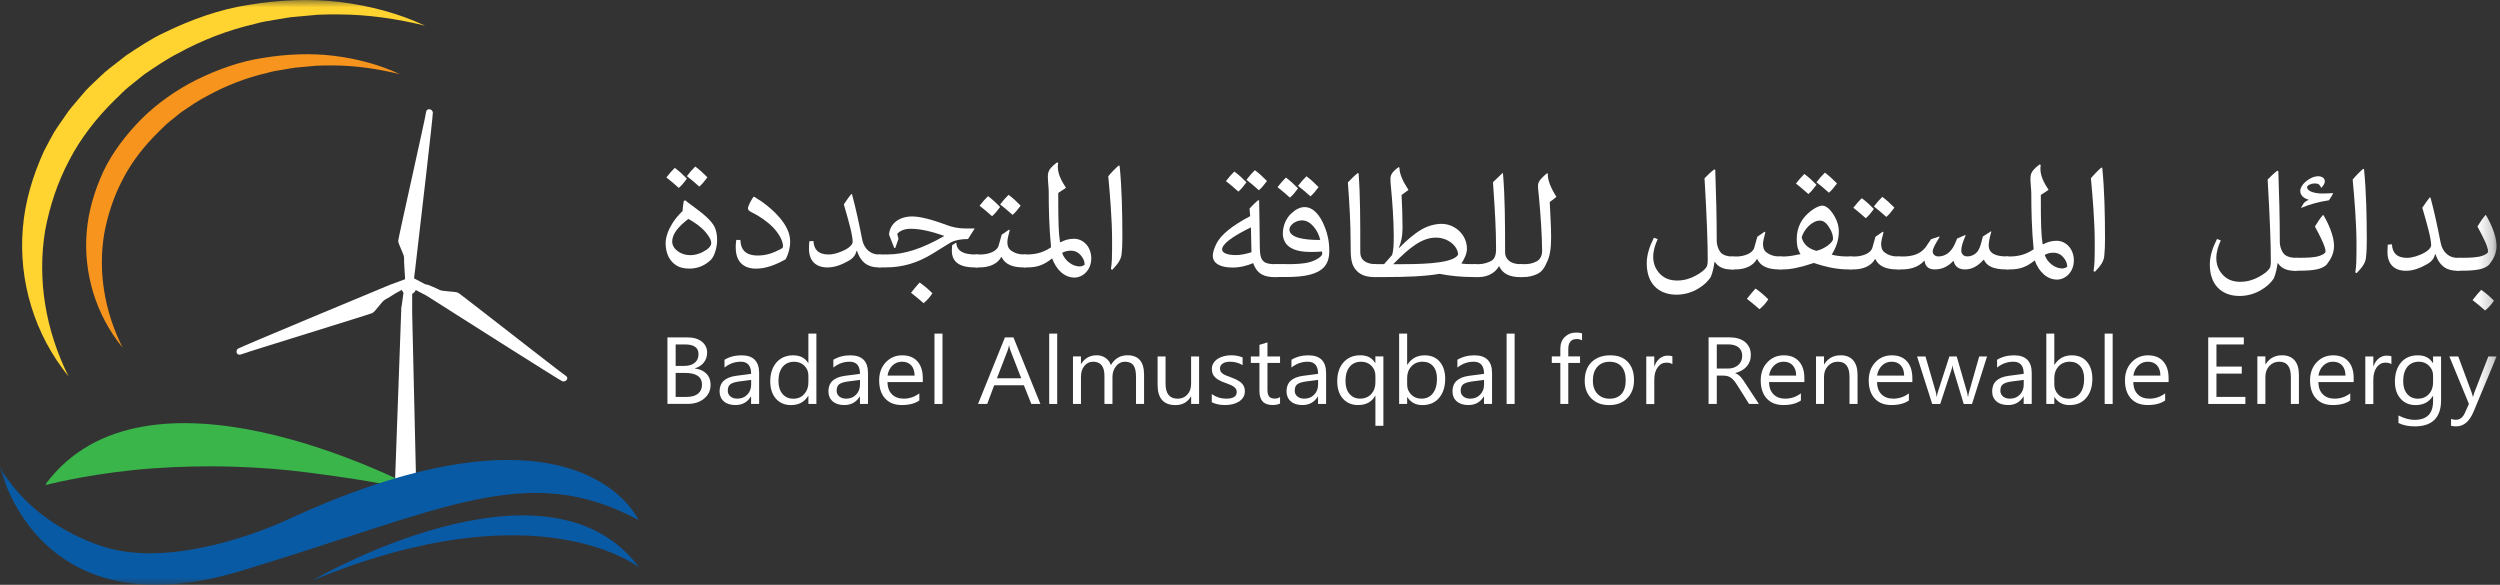 <svg width="171" height="40" viewBox="0 0 171 40" fill="none" xmlns="http://www.w3.org/2000/svg">
<rect x="0" y="0" width="171" height="40" fill="#333333" stroke="none"/>
<g clip-path="url(#clip0_134_239)">
<mask id="mask0_134_239" style="mask-type:luminance" maskUnits="userSpaceOnUse" x="0" y="0" width="171" height="40">
<path d="M170.769 0H0V40H170.769V0Z" fill="white"/>
</mask>
<g mask="url(#mask0_134_239)">
<path d="M38.661 25.677C38.336 25.471 31.541 20.14 31.347 20.031C31.154 19.921 30.286 19.945 30.075 19.833C29.865 19.721 29.194 19.431 29.138 19.45C29.135 19.45 29.129 19.46 29.124 19.465L28.321 19.039L28.382 18.527H28.385C28.385 18.527 28.41 18.301 28.455 17.922C28.719 15.672 29.626 7.891 29.607 7.691C29.581 7.459 29.18 7.331 29.138 7.701C29.096 8.072 27.251 16.253 27.237 16.466C27.223 16.68 27.647 17.399 27.638 17.629C27.638 17.695 27.638 17.802 27.641 17.919V17.933C27.647 18.031 27.652 18.135 27.658 18.231L27.709 19.098L26.802 19.433L26.774 19.439L26.67 19.482C25.597 19.927 16.469 23.72 16.281 23.848C16.082 23.984 16.166 24.378 16.526 24.229C16.885 24.08 25.271 21.508 25.471 21.412C25.67 21.316 26.117 20.609 26.33 20.5C26.482 20.422 26.83 20.212 27.029 20.076L27.484 19.828C27.509 19.897 27.546 19.964 27.599 20.015L27.47 20.964H27.453L27.007 33.296H28.469L28.192 21.393V20.1C28.304 20.044 28.391 19.951 28.436 19.836L29.169 20.22C30.704 21.198 38.249 25.994 38.454 26.074C38.681 26.162 38.987 25.879 38.661 25.674V25.677Z" fill="white"/>
<path d="M3.131 33.098C3.109 33.128 3.137 33.173 3.176 33.162C3.78 33.01 6.767 32.299 10.467 32.035C13.974 31.784 17.622 31.867 21.246 32.341C21.277 32.347 21.311 32.349 21.342 32.355C25.859 32.954 26.505 33.154 29.015 33.762C29.063 33.773 29.099 33.717 29.057 33.695C26.755 32.477 9.909 24.013 3.128 33.101L3.131 33.098Z" fill="#39B54A"/>
<path d="M21.35 39.712C21.35 39.712 37.398 30.302 43.73 38.827C43.73 38.827 36.848 33.298 21.35 39.712Z" fill="#095AA5"/>
<path d="M0 31.915C0 31.915 0.017 31.992 0.053 32.131C0.477 33.682 3.571 42.932 16.431 39.062C30.444 34.844 36.02 31.48 43.671 35.564C43.671 35.564 39.574 26.314 19.541 35.599C19.541 35.599 12.129 39.126 6.91 37.342C1.687 35.559 0 31.915 0 31.915Z" fill="#095AA5"/>
<path d="M4.701 25.762C2.362 22.896 1.256 19.218 1.562 15.603C1.71 13.79 2.241 12.007 3.019 10.311C3.232 9.895 3.46 9.482 3.687 9.069C3.937 8.666 4.221 8.28 4.487 7.888C4.74 7.486 5.077 7.131 5.383 6.76L5.852 6.209C6.012 6.027 6.197 5.865 6.371 5.691C6.736 5.361 7.068 5.004 7.461 4.7L8.637 3.785C9.479 3.236 10.305 2.666 11.234 2.234C13.062 1.346 15.025 0.626 17.091 0.32C19.138 -0.013 21.238 -0.104 23.279 0.141C25.317 0.395 27.3 0.922 29.077 1.757C27.137 1.28 25.169 0.997 23.206 0.986C22.715 0.981 22.226 0.986 21.741 1.008L20.286 1.141C19.8 1.168 19.329 1.272 18.854 1.346C18.38 1.426 17.902 1.493 17.445 1.631C15.583 2.061 13.814 2.748 12.203 3.633C11.377 4.052 10.63 4.572 9.878 5.078L8.828 5.921C8.474 6.198 8.185 6.531 7.857 6.83C6.599 8.067 5.515 9.453 4.732 10.97C3.931 12.479 3.406 14.089 3.092 15.744C2.542 19.068 3.089 22.547 4.698 25.762H4.701Z" fill="#FFD430"/>
<path d="M8.376 23.765C6.554 21.534 5.695 18.671 5.931 15.856C6.046 14.446 6.459 13.057 7.065 11.737C7.688 10.418 8.615 9.221 9.676 8.139C10.757 7.067 12.046 6.155 13.464 5.446C14.887 4.753 16.415 4.193 18.024 3.956C19.618 3.697 21.252 3.625 22.842 3.817C24.428 4.015 25.972 4.425 27.354 5.076C25.843 4.702 24.31 4.484 22.783 4.476C22.401 4.473 22.022 4.476 21.643 4.495L20.511 4.598C20.135 4.62 19.767 4.7 19.396 4.758C19.026 4.82 18.655 4.87 18.299 4.98C16.85 5.313 15.471 5.849 14.216 6.539C13.573 6.864 12.992 7.27 12.408 7.664L11.591 8.32C11.316 8.536 11.091 8.794 10.836 9.029C9.856 9.991 9.011 11.071 8.404 12.252C7.781 13.428 7.374 14.681 7.13 15.971C6.7 18.559 7.13 21.268 8.382 23.771L8.376 23.765Z" fill="#F7941D"/>
<path d="M46.773 13.739L46.874 13.705C47.326 14.105 48.691 14.899 48.941 15.68C49.036 15.976 49.05 16.197 49.05 16.453C49.05 16.874 48.89 17.474 48.657 17.738C48.205 18.194 47.683 18.372 47.152 18.372C46.79 18.372 46.498 18.303 46.279 18.165C45.771 17.853 45.529 17.301 45.529 16.632C45.529 16.168 45.754 15.664 45.973 15.307C46.141 15.03 46.358 14.755 46.692 14.43C46.692 14.203 46.737 13.966 46.773 13.739ZM46.431 12.854C46.133 12.585 45.872 12.364 45.58 12.137C45.768 11.889 45.973 11.66 46.155 11.482C46.453 11.703 46.7 11.929 46.984 12.22C46.779 12.497 46.636 12.676 46.431 12.854ZM45.978 16.52C45.978 17.032 46.568 17.453 47.194 17.453C47.615 17.453 47.986 17.314 48.329 17.08C48.562 16.92 48.649 16.768 48.649 16.624C48.649 16.389 48.452 16.107 48.256 15.872C47.958 15.52 47.514 15.208 47.085 14.974C46.403 15.491 45.978 16.003 45.978 16.52ZM47.832 12.764C47.534 12.495 47.273 12.273 46.981 12.047C47.169 11.799 47.374 11.569 47.556 11.391C47.854 11.612 48.101 11.839 48.385 12.129C48.18 12.406 48.037 12.585 47.832 12.764Z" fill="white"/>
<path d="M50.642 16.413C50.664 17.008 50.925 17.477 51.835 17.477C52.402 17.477 52.882 17.312 53.413 17.029C53.508 16.981 53.559 16.92 53.559 16.864C53.559 16.491 53.303 16 52.876 15.552C52.461 15.131 51.911 14.758 51.394 14.51C51.22 14.427 51.161 14.336 51.161 14.254C51.161 14.081 51.366 13.723 51.532 13.467L51.59 13.46C52.18 13.806 52.84 14.315 53.328 14.888C53.772 15.414 54.047 15.944 54.047 16.525C54.047 16.954 53.932 17.36 53.741 17.733C53.093 18.098 52.402 18.375 51.72 18.375C50.891 18.375 50.324 17.941 50.324 16.917C50.324 16.808 50.324 16.634 50.361 16.413H50.644H50.642Z" fill="white"/>
<path d="M60.242 18.29H60.104C59.45 18.29 58.905 18.029 58.622 17.165H58.585C58.526 17.426 58.375 17.648 58.063 17.829C57.583 18.106 57.089 18.293 56.6 18.293C55.786 18.293 55.334 17.823 55.334 17.016C55.334 16.842 55.342 16.677 55.356 16.504L55.64 16.483C55.668 17.056 55.968 17.407 56.665 17.407C57.05 17.407 57.507 17.248 57.85 17.064C58.119 16.92 58.321 16.712 58.321 16.547C58.321 16.077 58.06 15.158 57.718 13.979C57.886 13.737 58.046 13.489 58.234 13.268L58.279 13.294C58.549 14.289 58.773 15.352 58.97 16.368C59.102 17.05 59.574 17.41 60.118 17.41H60.242V18.295V18.29Z" fill="white"/>
<path d="M64.576 16.131C63.734 15.835 62.962 15.648 62.294 15.648C61.878 15.648 61.575 15.773 61.37 15.992L61.457 16.338L61.238 16.96H61.165L60.809 16.048C60.868 15.283 61.513 14.806 62.386 14.806C62.875 14.806 63.622 14.966 64.773 15.4C65.121 15.531 65.559 15.627 66.017 15.627H66.649L66.663 15.64L66.211 16.352C65.629 16.352 65.222 16.469 64.981 16.613L63.765 17.365C62.754 17.981 61.752 18.29 60.573 18.29H60.239C59.84 18.29 59.73 18.013 59.73 17.826C59.73 17.661 59.846 17.405 60.239 17.405H60.682C61.861 17.405 63.069 17.01 64.565 16.155L64.574 16.128L64.576 16.131ZM62.903 19.322C63.201 19.529 63.493 19.777 63.776 20.06C63.616 20.308 63.42 20.537 63.173 20.737C62.889 20.481 62.605 20.26 62.313 20.025C62.51 19.777 62.707 19.535 62.903 19.322ZM65.391 16.6L65.413 16.608C65.441 17.194 65.952 17.407 66.699 17.407H66.896V18.293H66.671C65.733 18.293 65.107 17.981 65.107 17.154C65.107 17.024 65.116 16.898 65.13 16.768L65.391 16.602V16.6Z" fill="white"/>
<path d="M67.056 17.407C67.615 17.407 68.199 17.194 68.305 16.8L68.516 16.053L69.019 15.707L69.064 15.755C68.963 16.107 68.903 16.402 68.903 16.555C68.903 16.797 68.968 16.997 69.145 17.128C69.378 17.306 69.662 17.405 70.046 17.405H70.178V18.29H70.01C69.297 18.29 68.757 18.103 68.51 17.586H68.482C68.235 18.05 67.66 18.29 67.036 18.29H66.899C66.5 18.29 66.391 18.013 66.391 17.826C66.391 17.661 66.506 17.405 66.899 17.405H67.059L67.056 17.407ZM67.856 14.79C67.559 14.521 67.297 14.299 67.005 14.073C67.194 13.825 67.399 13.595 67.581 13.417C67.879 13.638 68.126 13.865 68.409 14.155C68.204 14.432 68.061 14.611 67.856 14.79ZM69.26 14.699C68.963 14.43 68.701 14.209 68.409 13.982C68.597 13.734 68.802 13.505 68.985 13.326C69.282 13.547 69.53 13.774 69.813 14.065C69.611 14.342 69.465 14.521 69.26 14.699Z" fill="white"/>
<path d="M71.937 17.695C71.42 18.103 70.976 18.29 70.277 18.29H70.176C69.778 18.29 69.668 18.013 69.668 17.826C69.668 17.661 69.783 17.405 70.176 17.405H70.241C70.968 17.405 71.448 17.21 71.892 16.914C71.76 15.576 71.732 14.195 71.732 13.116C71.732 12.838 71.673 12.399 71.673 12.073C71.673 11.844 71.723 11.652 71.897 11.466C71.998 11.348 72.144 11.223 72.304 11.106L72.377 11.148C72.355 11.274 72.355 11.356 72.355 11.439C72.369 11.929 72.61 12.39 72.914 12.846L72.383 13.198C72.383 15.379 72.411 15.952 72.507 16.56L72.535 16.573C72.832 16.413 73.124 16.331 73.467 16.331C73.773 16.331 74.079 16.469 74.295 16.709C74.514 16.944 74.643 17.309 74.643 17.661C74.643 18.517 74.025 18.986 73.495 18.986C72.818 18.986 72.26 18.468 71.968 17.679L71.931 17.687L71.937 17.695ZM73.835 18.226C73.972 18.226 74.096 18.178 74.191 18.101C74.191 17.858 74.082 17.645 73.922 17.458C73.784 17.293 73.559 17.146 73.239 17.146C73.034 17.146 72.818 17.194 72.65 17.298C72.824 17.829 73.363 18.223 73.835 18.223V18.226Z" fill="white"/>
<path d="M75.987 18.407C76.06 17.973 76.066 17.482 76.066 17.026V16.349C76.066 15.086 75.92 13.249 75.805 12.055C76.007 11.807 76.293 11.516 76.518 11.322L76.582 11.343C76.734 12.849 76.77 14.595 76.77 16.203C76.77 16.624 76.757 17.037 76.72 17.341C76.698 17.719 76.501 18.01 76.08 18.453L75.984 18.404L75.987 18.407Z" fill="white"/>
<path d="M84.278 18.298C83.514 18.298 82.955 18.042 82.955 17.49C82.955 17.29 83.028 17.034 83.194 16.682C83.5 16.067 84.263 15.44 85.513 14.784L85.468 14.267C85.65 14.067 85.847 13.867 86.043 13.702H86.125C86.153 14.771 86.153 15.851 86.17 16.92C86.178 17.402 86.229 17.714 86.445 17.893C86.614 18.031 86.889 18.071 87.209 18.071H87.383V18.956H87.223C86.51 18.956 85.993 18.778 85.718 17.997C85.302 18.17 84.845 18.301 84.278 18.301V18.298ZM85.563 15.55C84.269 16.184 83.592 16.696 83.592 17.061C83.592 17.33 84.028 17.448 84.525 17.448C84.836 17.448 85.173 17.386 85.6 17.253L85.563 15.547V15.55ZM84.704 13.105C84.407 12.836 84.145 12.614 83.853 12.388C84.042 12.14 84.247 11.911 84.429 11.732C84.727 11.953 84.974 12.18 85.257 12.47C85.052 12.748 84.909 12.926 84.704 13.105ZM86.108 13.014C85.811 12.745 85.549 12.524 85.257 12.297C85.445 12.049 85.65 11.82 85.833 11.641C86.131 11.863 86.378 12.089 86.661 12.38C86.456 12.657 86.313 12.836 86.108 13.014Z" fill="white"/>
<path d="M87.993 18.069C88.619 18.069 89.164 18.047 89.58 17.93C90.046 17.799 90.439 17.535 90.439 17.357C90.439 17.309 90.439 17.253 90.425 17.205C90.164 17.232 89.866 17.232 89.602 17.232C88.76 17.232 88.111 17.018 87.856 16.485C87.791 16.341 87.746 16.173 87.746 15.989C87.746 15.477 87.943 14.974 88.291 14.63C88.583 14.347 88.903 14.166 89.229 14.166C89.818 14.166 90.29 14.696 90.618 15.534C90.801 15.989 90.924 16.515 90.924 17.176C90.924 17.618 90.815 17.991 90.568 18.266C90.11 18.762 89.265 18.948 87.971 18.948H87.381C86.983 18.948 86.873 18.671 86.873 18.485C86.873 18.319 86.988 18.063 87.381 18.063H87.993V18.069ZM88.232 13.518C87.934 13.249 87.673 13.028 87.381 12.801C87.569 12.553 87.774 12.324 87.957 12.145C88.254 12.367 88.501 12.593 88.785 12.884C88.583 13.161 88.437 13.34 88.232 13.518ZM89.069 15.072C88.588 15.072 88.195 15.424 88.195 15.688C88.195 16.248 89.156 16.421 90.304 16.413C90.158 15.757 89.656 15.075 89.069 15.075V15.072ZM89.636 13.43C89.338 13.161 89.077 12.94 88.785 12.713C88.973 12.465 89.178 12.236 89.361 12.057C89.658 12.279 89.905 12.505 90.189 12.796C89.987 13.073 89.841 13.252 89.636 13.43Z" fill="white"/>
<path d="M94.161 18.954H94.079C93.504 18.954 93.133 18.844 92.835 18.559C92.392 18.13 92.383 17.642 92.383 16.626C92.383 15.315 92.305 13.939 92.195 12.476C92.442 12.22 92.667 11.993 92.878 11.833L92.928 11.86C93.043 13.371 93.043 15.16 93.043 16.858V17.253C93.043 17.695 93.304 17.895 93.588 17.991C93.77 18.053 93.959 18.066 94.054 18.066H94.155V18.951L94.161 18.954Z" fill="white"/>
<path d="M94.67 18.069L95.223 17.439C95.318 17.088 95.332 16.776 95.332 16.067C95.332 15.163 95.231 13.683 95.15 12.897C95.127 12.684 95.105 12.433 95.105 12.22C95.105 11.908 95.31 11.689 95.672 11.425L95.722 11.473C95.722 11.873 95.933 12.372 96.34 12.993L95.868 13.337C95.905 14.083 95.933 14.827 95.933 15.573C95.933 16.181 95.838 16.589 95.677 16.954H95.706C96.245 16.408 96.753 15.973 97.247 15.691C97.646 15.456 98.148 15.312 98.6 15.312C99.51 15.312 100.338 16.045 100.338 17.01C100.338 17.362 100.164 17.701 99.959 18.031C100.142 18.058 100.431 18.066 100.709 18.066H100.993V18.951H100.818C99.982 18.951 99.204 18.876 98.463 18.73C97.466 18.903 96.18 18.951 94.675 18.951H94.159C93.76 18.951 93.65 18.674 93.65 18.487C93.65 18.322 93.766 18.066 94.159 18.066H94.667L94.67 18.069ZM95.972 18.069C97.879 18.069 99.412 17.938 99.732 17.426C99.732 16.845 99.05 16.253 98.219 16.253C97.281 16.253 96.444 16.896 95.296 18.069H95.972Z" fill="white"/>
<path d="M101.141 18.069C101.438 18.069 101.758 17.973 101.983 17.855C102.202 17.738 102.331 17.517 102.331 17.026C102.331 15.637 102.25 14.395 102.143 12.809L102.12 12.463L102.766 11.841L102.803 11.855C102.94 13.478 102.949 15.168 102.949 17.282C102.949 17.599 103.182 18.069 104.024 18.069H104.119V18.954H103.968C103.291 18.954 102.783 18.732 102.55 18.221H102.522C102.297 18.615 101.823 18.954 101.118 18.954H100.995C100.596 18.954 100.486 18.676 100.486 18.49C100.486 18.325 100.601 18.069 100.995 18.069H101.141Z" fill="white"/>
<path d="M104.283 18.069C104.517 18.069 104.786 18.042 105.098 17.882C105.353 17.743 105.482 17.495 105.482 17.136C105.468 16.032 105.387 14.822 105.272 13.553C105.244 13.236 105.199 12.945 105.199 12.689C105.199 12.537 105.272 12.377 105.418 12.225C105.519 12.108 105.656 11.977 105.819 11.847L105.87 11.881C105.856 12.329 106.08 12.868 106.459 13.462C106.327 13.579 106.176 13.697 106.002 13.814C106.03 14.608 106.097 15.443 106.097 16.211C106.097 16.978 106.016 17.53 105.805 17.943C105.654 18.295 105.48 18.586 105.143 18.743C104.859 18.882 104.516 18.951 104.233 18.951H104.123C103.725 18.951 103.615 18.674 103.615 18.487C103.615 18.322 103.73 18.066 104.123 18.066H104.283V18.069Z" fill="white"/>
<path d="M117.323 11.615C117.382 13.321 117.424 14.819 117.424 16.469C117.424 16.794 117.575 17.194 117.786 17.354C117.946 17.471 118.179 17.541 118.499 17.549H118.581V18.434H118.443C117.918 18.434 117.533 18.274 117.3 17.917H117.272C117.222 18.269 117.149 18.628 117.017 18.946C116.792 19.292 116.5 19.532 116.18 19.727C115.714 20.017 115.183 20.156 114.667 20.156C114.035 20.156 113.51 19.948 113.153 19.561C112.819 19.196 112.637 18.671 112.637 18.002C112.637 17.421 112.833 16.842 113.125 16.261L113.386 16.357C113.204 16.752 113.08 17.157 113.08 17.559C113.08 17.962 113.195 18.319 113.451 18.628C113.763 19.015 114.192 19.188 114.709 19.188C115.197 19.188 115.604 19.058 115.967 18.863C116.323 18.676 116.615 18.463 116.758 18.207C116.772 18.13 116.809 18.063 116.809 17.751C116.809 16.674 116.75 14.886 116.59 12.193C116.809 11.967 117.025 11.759 117.258 11.585L117.317 11.62L117.323 11.615Z" fill="white"/>
<path d="M118.74 17.546C119.298 17.546 119.882 17.333 119.992 16.938L120.202 16.192L120.705 15.845L120.75 15.893C120.649 16.245 120.59 16.541 120.59 16.693C120.59 16.936 120.654 17.136 120.829 17.266C121.062 17.445 121.345 17.544 121.73 17.544H121.862V18.428H121.693C120.98 18.428 120.441 18.242 120.194 17.725H120.166C119.919 18.189 119.343 18.428 118.72 18.428H118.582C118.184 18.428 118.074 18.151 118.074 17.965C118.074 17.799 118.189 17.544 118.582 17.544H118.742L118.74 17.546ZM120.079 19.735C120.377 19.943 120.669 20.191 120.952 20.473C120.792 20.721 120.596 20.95 120.348 21.15C120.065 20.894 119.781 20.673 119.489 20.439C119.686 20.191 119.882 19.948 120.079 19.735Z" fill="white"/>
<path d="M121.983 17.546C122.382 17.546 122.834 17.45 123.154 17.381C122.921 17.008 122.898 16.669 122.898 16.331C122.898 15.805 123.067 15.192 123.553 14.707C123.932 14.32 124.389 14.065 124.65 14.065C124.911 14.065 125.232 14.342 125.501 14.83C125.675 15.147 125.776 15.472 125.776 15.811C125.776 16.445 125.58 16.944 125.288 17.418C125.563 17.493 125.933 17.544 126.422 17.544H126.655V18.428H126.444C125.717 18.428 124.99 18.298 124.066 17.986C123.143 18.298 122.48 18.428 121.986 18.428H121.854C121.455 18.428 121.346 18.151 121.346 17.965C121.346 17.799 121.461 17.544 121.854 17.544H121.977L121.983 17.546ZM123.693 13.273C123.395 13.004 123.134 12.782 122.842 12.556C123.03 12.308 123.235 12.079 123.418 11.9C123.715 12.121 123.962 12.348 124.246 12.638C124.044 12.916 123.898 13.094 123.693 13.273ZM125.38 16.331C125.38 16.083 125.279 15.848 125.206 15.709C125.01 15.344 124.785 15.088 124.488 15.088C123.92 15.088 123.367 15.731 123.235 16.24C123.336 16.64 123.606 16.978 124.232 17.157C124.735 17.061 125.38 16.61 125.38 16.328V16.331ZM125.097 13.182C124.799 12.913 124.538 12.692 124.246 12.465C124.434 12.217 124.639 11.988 124.822 11.809C125.119 12.031 125.366 12.257 125.65 12.548C125.445 12.825 125.302 13.004 125.097 13.182Z" fill="white"/>
<path d="M126.82 17.546C127.378 17.546 127.962 17.333 128.072 16.938L128.283 16.192L128.785 15.845L128.83 15.893C128.729 16.245 128.67 16.541 128.67 16.693C128.67 16.936 128.735 17.136 128.909 17.266C129.142 17.445 129.425 17.544 129.81 17.544H129.942V18.428H129.773C129.06 18.428 128.521 18.242 128.274 17.725H128.246C127.999 18.189 127.423 18.428 126.8 18.428H126.662C126.264 18.428 126.154 18.151 126.154 17.965C126.154 17.799 126.269 17.544 126.662 17.544H126.823L126.82 17.546ZM127.62 14.928C127.322 14.659 127.061 14.438 126.769 14.211C126.957 13.963 127.162 13.734 127.345 13.556C127.642 13.777 127.889 14.003 128.173 14.294C127.968 14.571 127.825 14.75 127.62 14.928ZM129.024 14.838C128.726 14.569 128.465 14.347 128.173 14.121C128.361 13.873 128.566 13.643 128.749 13.465C129.046 13.686 129.293 13.913 129.577 14.203C129.372 14.48 129.229 14.659 129.024 14.838Z" fill="white"/>
<path d="M137.386 18.428H137.203C136.302 18.428 135.887 18.167 135.707 17.781H135.662C135.255 18.237 134.839 18.428 134.418 18.428C134.106 18.428 133.741 18.338 133.626 17.855H133.598C133.273 18.194 132.879 18.428 132.34 18.428C131.939 18.428 131.686 18.25 131.641 17.842H131.613C131.17 18.332 130.558 18.428 130.063 18.428H129.94C129.541 18.428 129.432 18.151 129.432 17.965C129.432 17.799 129.547 17.544 129.94 17.544H130.187C130.85 17.535 131.358 17.37 131.72 16.901L132.082 16.363L132.641 16.176L132.669 16.211C132.394 16.666 132.197 16.992 132.197 17.197C132.197 17.402 132.366 17.541 132.59 17.541C132.801 17.541 133.034 17.471 133.222 17.333C133.405 17.208 133.584 16.968 133.694 16.725L133.868 16.317L134.421 16.075L134.449 16.101C134.23 16.626 134.151 16.882 134.151 17.138C134.151 17.325 134.275 17.538 134.558 17.538C134.797 17.538 134.952 17.456 135.061 17.386C135.28 17.248 135.395 17.021 135.482 16.722C135.51 16.613 135.555 16.48 135.628 16.176L136.181 15.824L136.209 15.845C136.114 16.149 136.027 16.536 136.027 16.792C136.027 17.338 136.529 17.538 137.22 17.538H137.38V18.423L137.386 18.428Z" fill="white"/>
<path d="M139.146 17.834C138.629 18.242 138.185 18.428 137.486 18.428H137.385C136.986 18.428 136.877 18.151 136.877 17.965C136.877 17.799 136.992 17.544 137.385 17.544H137.45C138.177 17.544 138.657 17.349 139.101 17.053C138.969 15.715 138.941 14.334 138.941 13.254C138.941 12.977 138.882 12.537 138.882 12.212C138.882 11.983 138.932 11.791 139.106 11.604C139.207 11.487 139.353 11.361 139.513 11.244L139.586 11.287C139.564 11.412 139.564 11.495 139.564 11.578C139.578 12.068 139.819 12.529 140.123 12.985L139.592 13.337C139.592 15.518 139.62 16.091 139.716 16.698L139.744 16.712C140.041 16.552 140.333 16.469 140.676 16.469C140.982 16.469 141.288 16.608 141.504 16.848C141.723 17.082 141.852 17.448 141.852 17.799C141.852 18.655 141.234 19.124 140.704 19.124C140.027 19.124 139.468 18.607 139.176 17.818L139.14 17.826L139.146 17.834ZM141.044 18.364C141.181 18.364 141.305 18.317 141.4 18.239C141.4 17.997 141.291 17.783 141.131 17.597C140.993 17.431 140.768 17.285 140.448 17.285C140.246 17.285 140.027 17.333 139.859 17.437C140.033 17.967 140.572 18.362 141.044 18.362V18.364Z" fill="white"/>
<path d="M143.197 18.546C143.27 18.111 143.279 17.621 143.279 17.165V16.488C143.279 15.224 143.133 13.387 143.018 12.193C143.223 11.945 143.506 11.655 143.731 11.46L143.795 11.482C143.947 12.988 143.983 14.734 143.983 16.341C143.983 16.762 143.969 17.176 143.933 17.48C143.91 17.858 143.714 18.149 143.293 18.591L143.197 18.543V18.546Z" fill="white"/>
<path d="M155.838 11.703C155.897 13.409 155.939 14.907 155.939 16.557C155.939 16.882 156.091 17.282 156.302 17.442C156.462 17.559 156.695 17.629 157.015 17.637H157.096V18.522H156.959C156.434 18.522 156.049 18.362 155.816 18.005H155.788C155.737 18.357 155.664 18.716 155.532 19.034C155.308 19.38 155.016 19.62 154.696 19.815C154.23 20.105 153.699 20.244 153.182 20.244C152.551 20.244 152.026 20.036 151.669 19.649C151.335 19.284 151.152 18.759 151.152 18.09C151.152 17.509 151.349 16.93 151.641 16.349L151.902 16.445C151.72 16.84 151.596 17.245 151.596 17.647C151.596 18.05 151.711 18.407 151.967 18.716C152.278 19.103 152.708 19.276 153.224 19.276C153.713 19.276 154.12 19.146 154.482 18.951C154.839 18.764 155.131 18.551 155.274 18.295C155.288 18.218 155.325 18.151 155.325 17.839C155.325 16.762 155.266 14.974 155.106 12.281C155.325 12.055 155.541 11.847 155.774 11.673L155.833 11.708L155.838 11.703Z" fill="white"/>
<path d="M157.22 17.634C157.837 17.634 158.331 17.613 158.652 17.503C158.907 17.413 159.067 17.317 159.067 17.2C159.067 16.874 158.719 16.197 158.34 15.493C158.514 15.198 158.696 14.934 158.885 14.712H158.921C159.255 15.272 159.648 16.136 159.648 16.818C159.648 17.335 159.429 17.735 159.14 18.103C158.812 18.415 158.295 18.517 157.183 18.517H157.096C156.697 18.517 156.588 18.239 156.588 18.053C156.588 17.887 156.703 17.631 157.096 17.631H157.22V17.634ZM159.584 13.23C159.497 13.403 159.401 13.561 159.3 13.699C158.573 13.809 157.941 13.99 157.411 14.217L157.397 14.195L157.571 13.905C157.635 13.83 157.781 13.718 157.905 13.678V13.657C157.562 13.561 157.338 13.353 157.338 13.057C157.338 12.87 157.475 12.628 157.68 12.449C157.919 12.228 158.261 12.055 158.559 12.055C158.856 12.055 159.017 12.215 159.017 12.393C159.017 12.572 158.899 12.71 158.784 12.841H158.769C158.691 12.689 158.618 12.593 158.536 12.572C158.486 12.559 158.399 12.55 158.312 12.55C158.056 12.55 157.804 12.689 157.804 12.793C157.804 13.124 158.416 13.236 158.842 13.236C159.09 13.236 159.337 13.222 159.584 13.209V13.23Z" fill="white"/>
<path d="M161.102 18.637C161.175 18.202 161.183 17.711 161.183 17.256V16.578C161.183 15.315 161.037 13.478 160.922 12.284C161.127 12.036 161.41 11.745 161.635 11.551L161.7 11.572C161.851 13.078 161.888 14.824 161.888 16.432C161.888 16.853 161.874 17.266 161.837 17.57C161.815 17.949 161.618 18.239 161.197 18.682L161.102 18.634V18.637Z" fill="white"/>
<path d="M168.213 18.519H168.076C167.422 18.519 166.877 18.258 166.593 17.394H166.557C166.498 17.655 166.346 17.877 166.032 18.058C165.552 18.335 165.058 18.522 164.569 18.522C163.755 18.522 163.303 18.053 163.303 17.245C163.303 17.072 163.311 16.906 163.325 16.733L163.609 16.712C163.637 17.285 163.934 17.637 164.634 17.637C165.018 17.637 165.479 17.477 165.818 17.293C166.088 17.149 166.29 16.941 166.29 16.776C166.29 16.307 166.029 15.387 165.686 14.209C165.855 13.966 166.015 13.718 166.203 13.497L166.248 13.524C166.518 14.518 166.742 15.582 166.939 16.597C167.071 17.28 167.542 17.639 168.087 17.639H168.211V18.524L168.213 18.519Z" fill="white"/>
<path d="M168.337 17.634C168.954 17.634 169.449 17.613 169.769 17.503C170.024 17.413 170.184 17.317 170.184 17.2C170.184 16.874 169.836 16.197 169.457 15.493C169.631 15.198 169.814 14.934 170.002 14.712H170.038C170.372 15.272 170.765 16.136 170.765 16.818C170.765 17.336 170.546 17.735 170.257 18.103C169.929 18.415 169.412 18.517 168.3 18.517H168.213C167.815 18.517 167.705 18.239 167.705 18.053C167.705 17.887 167.82 17.631 168.213 17.631H168.337V17.634ZM169.713 19.823C170.01 20.031 170.302 20.279 170.586 20.561C170.426 20.809 170.229 21.038 169.982 21.238C169.699 20.982 169.415 20.761 169.123 20.526C169.319 20.279 169.516 20.036 169.713 19.823Z" fill="white"/>
<path d="M45.653 27.631V23.078H47.018C47.433 23.078 47.762 23.174 48.003 23.366C48.245 23.558 48.368 23.808 48.368 24.117C48.368 24.376 48.295 24.6 48.146 24.789C48 24.978 47.795 25.114 47.537 25.194V25.208C47.86 25.242 48.118 25.36 48.312 25.554C48.506 25.749 48.604 26.005 48.604 26.317C48.604 26.706 48.458 27.02 48.163 27.263C47.868 27.506 47.498 27.625 47.049 27.625H45.65L45.653 27.631ZM46.215 23.56V25.029H46.79C47.099 25.029 47.341 24.96 47.515 24.818C47.692 24.677 47.779 24.48 47.779 24.224C47.779 23.781 47.473 23.56 46.861 23.56H46.215ZM46.215 25.509V27.148H46.978C47.307 27.148 47.565 27.074 47.745 26.927C47.927 26.778 48.017 26.575 48.017 26.317C48.017 25.778 47.633 25.509 46.861 25.509H46.215Z" fill="white"/>
<path d="M51.923 27.631H51.375V27.122H51.361C51.122 27.511 50.771 27.705 50.308 27.705C49.968 27.705 49.699 27.62 49.508 27.45C49.314 27.279 49.219 27.05 49.219 26.767C49.219 26.159 49.595 25.807 50.35 25.706L51.378 25.57C51.378 25.018 51.142 24.741 50.673 24.741C50.26 24.741 49.89 24.874 49.556 25.141V24.608C49.892 24.405 50.28 24.304 50.718 24.304C51.524 24.304 51.925 24.709 51.925 25.517V27.631H51.923ZM51.375 25.986L50.55 26.093C50.294 26.127 50.103 26.186 49.974 26.271C49.845 26.357 49.78 26.509 49.78 26.727C49.78 26.884 49.839 27.015 49.96 27.116C50.078 27.218 50.238 27.268 50.437 27.268C50.71 27.268 50.934 27.178 51.111 26.996C51.288 26.815 51.378 26.586 51.378 26.309V25.986H51.375Z" fill="white"/>
<path d="M55.841 27.631H55.294V27.079H55.28C55.024 27.497 54.634 27.708 54.103 27.708C53.674 27.708 53.328 27.561 53.073 27.271C52.818 26.98 52.685 26.583 52.685 26.082C52.685 25.544 52.829 25.114 53.112 24.789C53.399 24.466 53.778 24.304 54.252 24.304C54.727 24.304 55.064 24.48 55.28 24.832H55.294V22.819H55.841V27.631ZM55.294 26.162V25.682C55.294 25.421 55.201 25.197 55.019 25.016C54.836 24.834 54.603 24.744 54.322 24.744C53.988 24.744 53.724 24.861 53.533 25.093C53.343 25.325 53.247 25.647 53.247 26.058C53.247 26.434 53.34 26.727 53.522 26.946C53.708 27.162 53.952 27.271 54.264 27.271C54.575 27.271 54.817 27.167 55.008 26.956C55.198 26.746 55.294 26.482 55.294 26.162Z" fill="white"/>
<path d="M59.368 27.631H58.82V27.122H58.806C58.568 27.511 58.217 27.705 57.753 27.705C57.414 27.705 57.144 27.62 56.953 27.45C56.76 27.279 56.664 27.05 56.664 26.767C56.664 26.159 57.04 25.807 57.796 25.706L58.823 25.57C58.823 25.018 58.587 24.741 58.118 24.741C57.706 24.741 57.335 24.874 57.001 25.141V24.608C57.338 24.405 57.725 24.304 58.163 24.304C58.969 24.304 59.371 24.709 59.371 25.517V27.631H59.368ZM58.82 25.986L57.995 26.093C57.739 26.127 57.548 26.186 57.419 26.271C57.29 26.357 57.226 26.509 57.226 26.727C57.226 26.884 57.285 27.015 57.405 27.116C57.523 27.218 57.683 27.268 57.883 27.268C58.155 27.268 58.38 27.178 58.556 26.996C58.733 26.815 58.823 26.586 58.823 26.309V25.986H58.82Z" fill="white"/>
<path d="M63.119 26.135H60.702C60.71 26.498 60.814 26.778 61.011 26.972C61.207 27.17 61.477 27.268 61.819 27.268C62.204 27.268 62.561 27.148 62.883 26.906V27.393C62.583 27.602 62.184 27.705 61.69 27.705C61.196 27.705 60.825 27.559 60.55 27.263C60.275 26.967 60.135 26.551 60.135 26.018C60.135 25.512 60.286 25.101 60.587 24.781C60.89 24.461 61.264 24.304 61.713 24.304C62.162 24.304 62.507 24.442 62.752 24.717C62.996 24.992 63.119 25.373 63.119 25.863V26.135ZM62.558 25.693C62.558 25.392 62.479 25.16 62.328 24.992C62.176 24.824 61.968 24.741 61.702 24.741C61.435 24.741 61.224 24.829 61.042 25.005C60.862 25.181 60.75 25.41 60.708 25.693H62.558Z" fill="white"/>
<path d="M64.466 27.631H63.918V22.819H64.466V27.631Z" fill="white"/>
<path d="M71.166 27.631H70.543L70.035 26.354H68.002L67.525 27.631H66.898L68.737 23.078H69.319L71.163 27.631H71.166ZM69.852 25.874L69.1 23.933C69.074 23.869 69.052 23.768 69.027 23.63H69.013C68.99 23.757 68.965 23.861 68.937 23.933L68.19 25.874H69.852Z" fill="white"/>
<path d="M72.313 27.631H71.766V22.819H72.313V27.631Z" fill="white"/>
<path d="M78.251 27.631H77.703V25.765C77.703 25.405 77.644 25.144 77.526 24.984C77.408 24.824 77.212 24.741 76.937 24.741C76.704 24.741 76.504 24.842 76.339 25.045C76.176 25.248 76.092 25.493 76.092 25.775V27.631H75.544V25.701C75.544 25.061 75.283 24.741 74.766 24.741C74.525 24.741 74.328 24.837 74.171 25.029C74.014 25.221 73.938 25.469 73.938 25.775V27.631H73.391V24.378H73.938V24.893H73.952C74.196 24.498 74.55 24.301 75.016 24.301C75.249 24.301 75.454 24.363 75.628 24.488C75.802 24.61 75.92 24.773 75.985 24.976C76.24 24.528 76.617 24.301 77.122 24.301C77.874 24.301 78.254 24.744 78.254 25.626V27.628L78.251 27.631Z" fill="white"/>
<path d="M82.021 27.631H81.474V27.116H81.46C81.232 27.511 80.881 27.708 80.404 27.708C79.587 27.708 79.18 27.247 79.18 26.325V24.381H79.724V26.242C79.724 26.927 79.999 27.271 80.553 27.271C80.819 27.271 81.041 27.178 81.213 26.991C81.386 26.804 81.471 26.559 81.471 26.255V24.381H82.018V27.633L82.021 27.631Z" fill="white"/>
<path d="M82.885 27.514V26.954C83.183 27.164 83.511 27.268 83.871 27.268C84.351 27.268 84.593 27.116 84.593 26.812C84.593 26.724 84.573 26.652 84.531 26.591C84.489 26.53 84.432 26.477 84.362 26.431C84.292 26.386 84.211 26.343 84.115 26.306C84.02 26.269 83.919 26.231 83.809 26.191C83.657 26.135 83.525 26.077 83.41 26.018C83.295 25.959 83.2 25.895 83.124 25.821C83.048 25.749 82.989 25.663 82.95 25.57C82.911 25.477 82.891 25.367 82.891 25.242C82.891 25.09 82.927 24.954 83.001 24.837C83.073 24.72 83.172 24.621 83.295 24.541C83.419 24.461 83.556 24.402 83.714 24.363C83.871 24.323 84.034 24.301 84.199 24.301C84.497 24.301 84.761 24.349 84.994 24.448V24.976C84.741 24.818 84.452 24.741 84.124 24.741C84.02 24.741 83.93 24.752 83.846 24.773C83.764 24.794 83.691 24.826 83.632 24.866C83.573 24.906 83.528 24.954 83.495 25.01C83.461 25.066 83.447 25.128 83.447 25.197C83.447 25.282 83.464 25.352 83.495 25.41C83.525 25.466 83.573 25.52 83.638 25.562C83.702 25.605 83.775 25.647 83.865 25.682C83.955 25.719 84.056 25.757 84.168 25.799C84.32 25.855 84.455 25.911 84.576 25.97C84.696 26.029 84.797 26.093 84.884 26.167C84.969 26.239 85.033 26.325 85.081 26.421C85.126 26.517 85.148 26.628 85.148 26.759C85.148 26.919 85.112 27.06 85.036 27.178C84.96 27.297 84.862 27.393 84.736 27.474C84.612 27.551 84.466 27.609 84.303 27.649C84.14 27.687 83.969 27.705 83.792 27.705C83.441 27.705 83.135 27.641 82.877 27.511L82.885 27.514Z" fill="white"/>
<path d="M87.556 27.602C87.427 27.668 87.255 27.703 87.045 27.703C86.444 27.703 86.146 27.386 86.146 26.751V24.826H85.557V24.381H86.146V23.587L86.694 23.419V24.381H87.556V24.826H86.694V26.658C86.694 26.876 86.733 27.031 86.812 27.124C86.89 27.218 87.019 27.263 87.199 27.263C87.337 27.263 87.457 27.228 87.556 27.156V27.602Z" fill="white"/>
<path d="M90.702 27.631H90.154V27.122H90.14C89.902 27.511 89.551 27.705 89.087 27.705C88.748 27.705 88.478 27.62 88.287 27.45C88.094 27.279 87.998 27.05 87.998 26.767C87.998 26.159 88.374 25.807 89.129 25.706L90.157 25.57C90.157 25.018 89.921 24.741 89.452 24.741C89.04 24.741 88.669 24.874 88.335 25.141V24.608C88.672 24.405 89.059 24.304 89.497 24.304C90.303 24.304 90.705 24.709 90.705 25.517V27.631H90.702ZM90.154 25.986L89.329 26.093C89.073 26.127 88.882 26.186 88.753 26.271C88.624 26.357 88.56 26.509 88.56 26.727C88.56 26.884 88.618 27.015 88.739 27.116C88.857 27.218 89.017 27.268 89.217 27.268C89.489 27.268 89.713 27.178 89.89 26.996C90.067 26.815 90.157 26.586 90.157 26.309V25.986H90.154Z" fill="white"/>
<path d="M94.625 29.126H94.078V27.071H94.064C93.825 27.495 93.435 27.705 92.893 27.705C92.463 27.705 92.118 27.559 91.857 27.268C91.596 26.978 91.467 26.58 91.467 26.079C91.467 25.538 91.61 25.109 91.894 24.786C92.18 24.464 92.562 24.301 93.045 24.301C93.528 24.301 93.85 24.477 94.061 24.829H94.075V24.378H94.623V29.124L94.625 29.126ZM94.078 26.167V25.695C94.078 25.429 93.985 25.202 93.803 25.018C93.62 24.834 93.385 24.741 93.101 24.741C92.772 24.741 92.511 24.856 92.317 25.088C92.127 25.32 92.031 25.645 92.031 26.066C92.031 26.442 92.124 26.735 92.309 26.946C92.494 27.159 92.733 27.266 93.025 27.266C93.345 27.266 93.601 27.162 93.792 26.954C93.983 26.746 94.078 26.482 94.078 26.165V26.167Z" fill="white"/>
<path d="M96.263 27.162H96.249V27.631H95.701V22.819H96.249V24.952H96.263C96.532 24.52 96.928 24.304 97.448 24.304C97.886 24.304 98.231 24.451 98.478 24.741C98.725 25.032 98.851 25.421 98.851 25.911C98.851 26.455 98.711 26.89 98.433 27.218C98.155 27.546 97.773 27.708 97.29 27.708C96.838 27.708 96.496 27.527 96.263 27.162ZM96.249 25.85V26.303C96.249 26.572 96.341 26.799 96.524 26.988C96.709 27.175 96.942 27.268 97.226 27.268C97.557 27.268 97.818 27.148 98.006 26.906C98.194 26.666 98.29 26.33 98.29 25.901C98.29 25.538 98.203 25.256 98.026 25.05C97.849 24.845 97.61 24.741 97.31 24.741C96.99 24.741 96.734 24.848 96.541 25.058C96.347 25.269 96.249 25.533 96.249 25.85Z" fill="white"/>
<path d="M102.053 27.631H101.506V27.122H101.492C101.253 27.511 100.902 27.705 100.439 27.705C100.099 27.705 99.83 27.62 99.639 27.45C99.445 27.279 99.35 27.05 99.35 26.767C99.35 26.159 99.726 25.807 100.481 25.706L101.509 25.57C101.509 25.018 101.273 24.741 100.804 24.741C100.391 24.741 100.021 24.874 99.686 25.141V24.608C100.023 24.405 100.411 24.304 100.849 24.304C101.655 24.304 102.056 24.709 102.056 25.517V27.631H102.053ZM101.506 25.986L100.68 26.093C100.425 26.127 100.234 26.186 100.105 26.271C99.976 26.357 99.911 26.509 99.911 26.727C99.911 26.884 99.97 27.015 100.091 27.116C100.209 27.218 100.369 27.268 100.568 27.268C100.84 27.268 101.065 27.178 101.242 26.996C101.419 26.815 101.509 26.586 101.509 26.309V25.986H101.506Z" fill="white"/>
<path d="M103.6 27.631H103.053V22.819H103.6V27.631Z" fill="white"/>
<path d="M108.212 23.275C108.105 23.219 107.984 23.19 107.847 23.19C107.462 23.19 107.271 23.419 107.271 23.877V24.378H108.074V24.824H107.271V27.631H106.727V24.824H106.143V24.378H106.727V23.851C106.727 23.509 106.83 23.24 107.038 23.043C107.246 22.846 107.504 22.747 107.813 22.747C107.982 22.747 108.114 22.766 108.212 22.803V23.272V23.275Z" fill="white"/>
<path d="M110.059 27.708C109.554 27.708 109.15 27.556 108.847 27.252C108.543 26.948 108.395 26.546 108.395 26.045C108.395 25.498 108.552 25.072 108.866 24.765C109.181 24.459 109.605 24.304 110.141 24.304C110.677 24.304 111.051 24.453 111.337 24.752C111.623 25.05 111.767 25.463 111.767 25.994C111.767 26.524 111.612 26.927 111.303 27.239C110.994 27.551 110.582 27.708 110.062 27.708H110.059ZM110.099 24.744C109.748 24.744 109.467 24.858 109.262 25.085C109.057 25.312 108.953 25.626 108.953 26.026C108.953 26.426 109.057 26.714 109.265 26.938C109.473 27.159 109.751 27.271 110.096 27.271C110.441 27.271 110.722 27.162 110.913 26.943C111.104 26.724 111.199 26.415 111.199 26.013C111.199 25.61 111.104 25.293 110.913 25.074C110.722 24.853 110.45 24.744 110.096 24.744H110.099Z" fill="white"/>
<path d="M114.391 24.909C114.296 24.84 114.158 24.805 113.976 24.805C113.743 24.805 113.546 24.909 113.389 25.12C113.232 25.33 113.153 25.615 113.153 25.978V27.636H112.605V24.384H113.153V25.053H113.167C113.246 24.824 113.364 24.645 113.524 24.517C113.684 24.389 113.863 24.325 114.063 24.325C114.206 24.325 114.315 24.341 114.391 24.37V24.909Z" fill="white"/>
<path d="M120.304 27.631H119.636L118.833 26.354C118.76 26.237 118.687 26.135 118.619 26.05C118.552 25.965 118.479 25.898 118.406 25.845C118.333 25.791 118.254 25.754 118.173 25.73C118.089 25.706 117.996 25.693 117.889 25.693H117.429V27.628H116.867V23.075H118.299C118.51 23.075 118.703 23.099 118.88 23.15C119.057 23.2 119.212 23.275 119.341 23.376C119.47 23.477 119.574 23.605 119.647 23.755C119.72 23.904 119.756 24.083 119.756 24.285C119.756 24.445 119.731 24.589 119.68 24.722C119.63 24.856 119.56 24.973 119.467 25.077C119.374 25.181 119.262 25.269 119.133 25.341C119.004 25.413 118.855 25.471 118.692 25.512V25.525C118.774 25.559 118.841 25.597 118.903 25.639C118.962 25.682 119.018 25.735 119.071 25.794C119.125 25.853 119.178 25.919 119.231 25.997C119.285 26.071 119.341 26.159 119.405 26.258L120.304 27.625V27.631ZM117.429 23.56V25.21H118.19C118.33 25.21 118.459 25.189 118.58 25.149C118.698 25.109 118.802 25.05 118.889 24.976C118.976 24.901 119.043 24.808 119.094 24.698C119.144 24.589 119.167 24.466 119.167 24.331C119.167 24.088 119.082 23.899 118.917 23.76C118.751 23.624 118.51 23.555 118.195 23.555H117.426L117.429 23.56Z" fill="white"/>
<path d="M123.418 26.135H121.001C121.009 26.498 121.113 26.778 121.31 26.972C121.506 27.17 121.776 27.268 122.118 27.268C122.503 27.268 122.859 27.148 123.182 26.906V27.393C122.882 27.602 122.483 27.705 121.989 27.705C121.495 27.705 121.124 27.559 120.849 27.263C120.574 26.967 120.434 26.551 120.434 26.018C120.434 25.512 120.585 25.101 120.886 24.781C121.189 24.461 121.562 24.304 122.012 24.304C122.461 24.304 122.806 24.442 123.05 24.717C123.295 24.992 123.418 25.373 123.418 25.863V26.135ZM122.857 25.693C122.857 25.392 122.778 25.16 122.626 24.992C122.475 24.824 122.267 24.741 122 24.741C121.734 24.741 121.523 24.829 121.34 25.005C121.161 25.181 121.048 25.41 121.006 25.693H122.857Z" fill="white"/>
<path d="M127.053 27.631H126.506V25.775C126.506 25.085 126.242 24.741 125.711 24.741C125.436 24.741 125.212 24.84 125.032 25.034C124.852 25.229 124.762 25.477 124.762 25.775V27.631H124.215V24.378H124.762V24.917H124.776C125.035 24.506 125.408 24.301 125.899 24.301C126.273 24.301 126.559 24.416 126.759 24.645C126.958 24.874 127.056 25.208 127.056 25.639V27.628L127.053 27.631Z" fill="white"/>
<path d="M130.805 26.135H128.387C128.396 26.498 128.5 26.778 128.696 26.972C128.893 27.17 129.162 27.268 129.505 27.268C129.89 27.268 130.246 27.148 130.569 26.906V27.393C130.269 27.602 129.87 27.705 129.376 27.705C128.882 27.705 128.511 27.559 128.236 27.263C127.961 26.967 127.82 26.551 127.82 26.018C127.82 25.512 127.972 25.101 128.272 24.781C128.576 24.461 128.949 24.304 129.398 24.304C129.847 24.304 130.193 24.442 130.437 24.717C130.681 24.992 130.805 25.373 130.805 25.863V26.135ZM130.243 25.693C130.243 25.392 130.165 25.16 130.013 24.992C129.862 24.824 129.654 24.741 129.387 24.741C129.12 24.741 128.91 24.829 128.727 25.005C128.548 25.181 128.435 25.41 128.393 25.693H130.243Z" fill="white"/>
<path d="M135.914 24.381L134.886 27.633H134.319L133.615 25.306C133.586 25.218 133.57 25.117 133.561 25.005H133.547C133.542 25.082 133.516 25.181 133.477 25.301L132.71 27.633H132.163L131.127 24.381H131.703L132.413 26.826C132.435 26.9 132.449 26.996 132.461 27.119H132.489C132.494 27.026 132.517 26.927 132.548 26.82L133.337 24.381H133.839L134.547 26.831C134.569 26.908 134.586 27.007 134.597 27.124H134.625C134.631 27.042 134.648 26.946 134.681 26.831L135.378 24.381H135.92H135.914Z" fill="white"/>
<path d="M138.967 27.631H138.42V27.122H138.406C138.167 27.511 137.816 27.705 137.353 27.705C137.013 27.705 136.744 27.62 136.553 27.45C136.359 27.279 136.264 27.05 136.264 26.767C136.264 26.159 136.64 25.807 137.395 25.706L138.423 25.57C138.423 25.018 138.187 24.741 137.718 24.741C137.305 24.741 136.935 24.874 136.601 25.141V24.608C136.938 24.405 137.325 24.304 137.763 24.304C138.569 24.304 138.97 24.709 138.97 25.517V27.631H138.967ZM138.42 25.986L137.595 26.093C137.339 26.127 137.148 26.186 137.019 26.271C136.89 26.357 136.825 26.509 136.825 26.727C136.825 26.884 136.884 27.015 137.005 27.116C137.123 27.218 137.283 27.268 137.482 27.268C137.755 27.268 137.979 27.178 138.156 26.996C138.333 26.815 138.423 26.586 138.423 26.309V25.986H138.42Z" fill="white"/>
<path d="M140.528 27.162H140.514V27.631H139.967V22.819H140.514V24.952H140.528C140.798 24.52 141.194 24.304 141.713 24.304C142.151 24.304 142.497 24.451 142.744 24.741C142.991 25.032 143.117 25.421 143.117 25.911C143.117 26.455 142.977 26.89 142.699 27.218C142.421 27.546 142.039 27.708 141.556 27.708C141.104 27.708 140.761 27.527 140.528 27.162ZM140.514 25.85V26.303C140.514 26.572 140.607 26.799 140.789 26.988C140.972 27.175 141.208 27.268 141.491 27.268C141.823 27.268 142.084 27.148 142.272 26.906C142.46 26.666 142.555 26.33 142.555 25.901C142.555 25.538 142.468 25.256 142.292 25.05C142.115 24.845 141.876 24.741 141.576 24.741C141.258 24.741 141 24.848 140.806 25.058C140.613 25.269 140.514 25.533 140.514 25.85Z" fill="white"/>
<path d="M144.506 27.631H143.959V22.819H144.506V27.631Z" fill="white"/>
<path d="M148.332 26.135H145.915C145.923 26.498 146.027 26.778 146.224 26.972C146.42 27.17 146.69 27.268 147.032 27.268C147.417 27.268 147.773 27.148 148.096 26.906V27.393C147.796 27.602 147.397 27.705 146.903 27.705C146.409 27.705 146.038 27.559 145.763 27.263C145.488 26.967 145.348 26.551 145.348 26.018C145.348 25.512 145.499 25.101 145.8 24.781C146.103 24.461 146.476 24.304 146.926 24.304C147.375 24.304 147.72 24.442 147.964 24.717C148.209 24.992 148.332 25.373 148.332 25.863V26.135ZM147.771 25.693C147.771 25.392 147.692 25.16 147.54 24.992C147.389 24.824 147.181 24.741 146.914 24.741C146.648 24.741 146.437 24.829 146.255 25.005C146.075 25.181 145.963 25.41 145.92 25.693H147.771Z" fill="white"/>
<path d="M153.584 27.631H151.043V23.078H153.477V23.56H151.605V25.074H153.337V25.554H151.605V27.148H153.584V27.631Z" fill="white"/>
<path d="M157.243 27.631H156.695V25.775C156.695 25.085 156.431 24.741 155.901 24.741C155.626 24.741 155.401 24.84 155.221 25.034C155.042 25.229 154.952 25.477 154.952 25.775V27.631H154.404V24.378H154.952V24.917H154.966C155.224 24.506 155.598 24.301 156.089 24.301C156.462 24.301 156.749 24.416 156.948 24.645C157.147 24.874 157.246 25.208 157.246 25.639V27.628L157.243 27.631Z" fill="white"/>
<path d="M160.992 26.135H158.575C158.583 26.498 158.687 26.778 158.884 26.972C159.08 27.17 159.35 27.268 159.692 27.268C160.077 27.268 160.434 27.148 160.757 26.906V27.393C160.456 27.602 160.057 27.705 159.563 27.705C159.069 27.705 158.698 27.559 158.423 27.263C158.148 26.967 158.008 26.551 158.008 26.018C158.008 25.512 158.159 25.101 158.46 24.781C158.763 24.461 159.137 24.304 159.586 24.304C160.035 24.304 160.38 24.442 160.625 24.717C160.869 24.992 160.992 25.373 160.992 25.863V26.135ZM160.431 25.693C160.431 25.392 160.352 25.16 160.201 24.992C160.049 24.824 159.841 24.741 159.574 24.741C159.308 24.741 159.097 24.829 158.915 25.005C158.735 25.181 158.623 25.41 158.581 25.693H160.431Z" fill="white"/>
<path d="M163.573 24.909C163.477 24.84 163.34 24.805 163.157 24.805C162.924 24.805 162.728 24.909 162.57 25.12C162.413 25.33 162.335 25.615 162.335 25.978V27.636H161.787V24.384H162.335V25.053H162.349C162.427 24.824 162.545 24.645 162.705 24.517C162.865 24.389 163.045 24.325 163.244 24.325C163.387 24.325 163.497 24.341 163.573 24.37V24.909Z" fill="white"/>
<path d="M166.969 27.372C166.969 28.567 166.367 29.164 165.163 29.164C164.739 29.164 164.369 29.086 164.055 28.934V28.415C164.44 28.617 164.807 28.718 165.158 28.718C166.001 28.718 166.422 28.292 166.422 27.442V27.087H166.408C166.147 27.503 165.753 27.708 165.23 27.708C164.804 27.708 164.462 27.564 164.204 27.274C163.943 26.986 163.812 26.596 163.812 26.109C163.812 25.557 163.954 25.117 164.232 24.792C164.51 24.466 164.894 24.304 165.38 24.304C165.866 24.304 166.183 24.48 166.408 24.832H166.422V24.381H166.969V27.372ZM166.422 26.162V25.682C166.422 25.424 166.328 25.202 166.146 25.018C165.96 24.834 165.733 24.741 165.458 24.741C165.118 24.741 164.854 24.858 164.663 25.093C164.472 25.328 164.378 25.655 164.378 26.077C164.378 26.439 164.469 26.727 164.652 26.946C164.834 27.162 165.08 27.271 165.383 27.271C165.686 27.271 165.942 27.167 166.133 26.959C166.326 26.751 166.422 26.485 166.422 26.162Z" fill="white"/>
<path d="M170.769 24.381L169.194 28.153C168.913 28.825 168.517 29.164 168.009 29.164C167.866 29.164 167.748 29.15 167.652 29.124V28.657C167.77 28.694 167.88 28.713 167.978 28.713C168.253 28.713 168.461 28.556 168.598 28.244L168.874 27.628L167.537 24.384H168.146L169.073 26.884C169.084 26.916 169.107 26.999 169.143 27.132H169.163C169.174 27.082 169.196 27.002 169.23 26.89L170.202 24.381H170.772H170.769Z" fill="white"/>
</g>
</g>
<defs>
<clipPath id="clip0_134_239">
<rect width="171" height="40" fill="white"/>
</clipPath>
</defs>
</svg>
